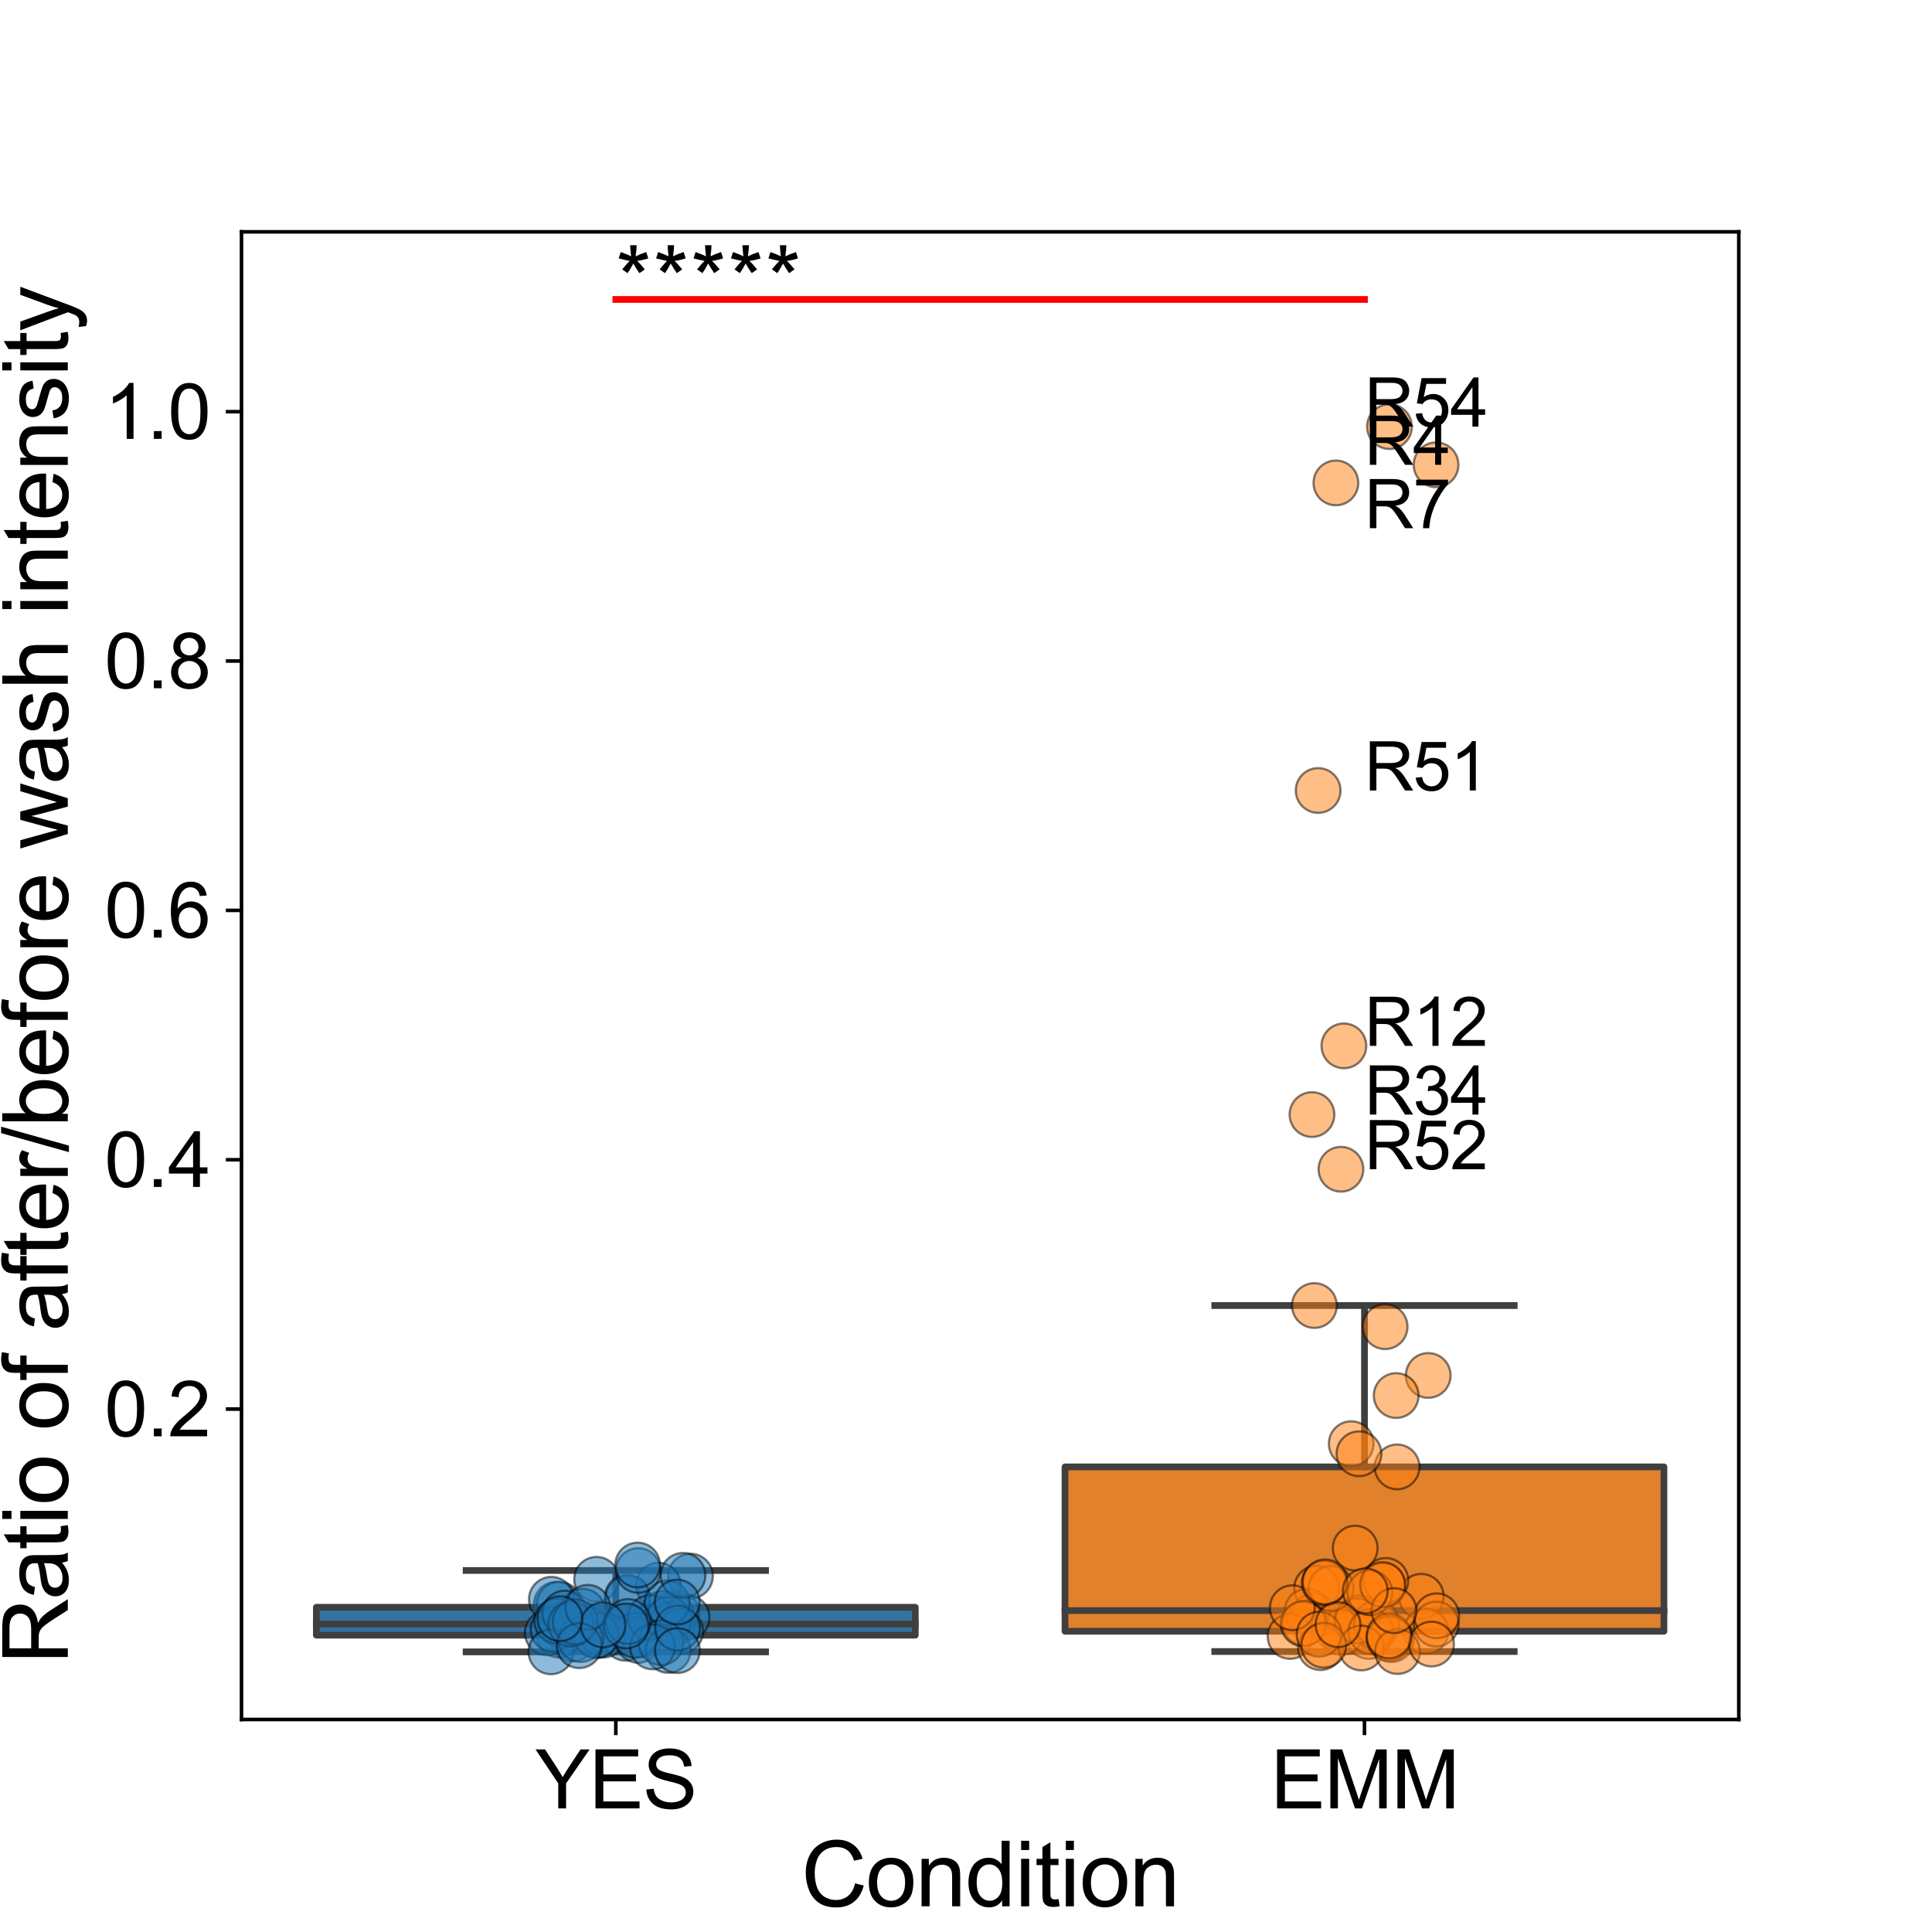 <?xml version="1.0" encoding="utf-8" standalone="no"?>
<!DOCTYPE svg PUBLIC "-//W3C//DTD SVG 1.1//EN"
  "http://www.w3.org/Graphics/SVG/1.1/DTD/svg11.dtd">
<svg height="432pt" version="1.1" viewBox="0 0 432 432" width="432pt" xmlns="http://www.w3.org/2000/svg" xmlns:xlink="http://www.w3.org/1999/xlink">
 <defs>
  <style type="text/css">*{stroke-linecap:butt;stroke-linejoin:round;}</style>
 </defs>
 <g id="figure_1">
  <g id="patch_1">
   <path d="M 0 432 
L 432 432 
L 432 0 
L 0 0 
z
" style="fill:#ffffff;"/>
  </g>
  <g id="axes_1">
   <g id="patch_2">
    <path d="M 54 384.48 
L 388.8 384.48 
L 388.8 51.84 
L 54 51.84 
z
" style="fill:#ffffff;"/>
   </g>
   <g id="patch_3">
    <path clip-path="url(#pc56e209588)" d="M 70.74 365.628 
L 204.66 365.628 
L 204.66 359.394 
L 70.74 359.394 
L 70.74 365.628 
z
" style="fill:#3274a1;stroke:#3f3f3f;stroke-linejoin:miter;stroke-width:1.5;"/>
   </g>
   <g id="patch_4">
    <path clip-path="url(#pc56e209588)" d="M 238.14 364.751 
L 372.06 364.751 
L 372.06 327.998 
L 238.14 327.998 
L 238.14 364.751 
z
" style="fill:#e1812c;stroke:#3f3f3f;stroke-linejoin:miter;stroke-width:1.5;"/>
   </g>
   <g id="matplotlib.axis_1">
    <g id="xtick_1">
     <g id="line2d_1">
      <defs>
       <path d="M 0 0 
L 0 3.5 
" id="m47ef1bc17c" style="stroke:#000000;stroke-width:0.8;"/>
      </defs>
      <g>
       <use style="stroke:#000000;stroke-width:0.8;" x="137.7" xlink:href="#m47ef1bc17c" y="384.48"/>
      </g>
     </g>
     <g id="text_1">
      <!-- YES -->
      <g transform="translate(119.69 404.364)scale(0.18 -0.18)">
       <defs>
        <path d="M 1784 0 
L 1784 1941 
L 19 4581 
L 756 4581 
L 1659 3200 
Q 1909 2813 2125 2425 
Q 2331 2784 2625 3234 
L 3513 4581 
L 4219 4581 
L 2391 1941 
L 2391 0 
L 1784 0 
z
" id="ArialMT-59" transform="scale(0.016)"/>
        <path d="M 506 0 
L 506 4581 
L 3819 4581 
L 3819 4041 
L 1113 4041 
L 1113 2638 
L 3647 2638 
L 3647 2100 
L 1113 2100 
L 1113 541 
L 3925 541 
L 3925 0 
L 506 0 
z
" id="ArialMT-45" transform="scale(0.016)"/>
        <path d="M 288 1472 
L 859 1522 
Q 900 1178 1048 958 
Q 1197 738 1509 602 
Q 1822 466 2213 466 
Q 2559 466 2825 569 
Q 3091 672 3220 851 
Q 3350 1031 3350 1244 
Q 3350 1459 3225 1620 
Q 3100 1781 2813 1891 
Q 2628 1963 1997 2114 
Q 1366 2266 1113 2400 
Q 784 2572 623 2826 
Q 463 3081 463 3397 
Q 463 3744 659 4045 
Q 856 4347 1234 4503 
Q 1613 4659 2075 4659 
Q 2584 4659 2973 4495 
Q 3363 4331 3572 4012 
Q 3781 3694 3797 3291 
L 3216 3247 
Q 3169 3681 2898 3903 
Q 2628 4125 2100 4125 
Q 1550 4125 1298 3923 
Q 1047 3722 1047 3438 
Q 1047 3191 1225 3031 
Q 1400 2872 2139 2705 
Q 2878 2538 3153 2413 
Q 3553 2228 3743 1945 
Q 3934 1663 3934 1294 
Q 3934 928 3725 604 
Q 3516 281 3123 101 
Q 2731 -78 2241 -78 
Q 1619 -78 1198 103 
Q 778 284 539 648 
Q 300 1013 288 1472 
z
" id="ArialMT-53" transform="scale(0.016)"/>
       </defs>
       <use xlink:href="#ArialMT-59"/>
       <use x="66.699" xlink:href="#ArialMT-45"/>
       <use x="133.398" xlink:href="#ArialMT-53"/>
      </g>
     </g>
    </g>
    <g id="xtick_2">
     <g id="line2d_2">
      <g>
       <use style="stroke:#000000;stroke-width:0.8;" x="305.1" xlink:href="#m47ef1bc17c" y="384.48"/>
      </g>
     </g>
     <g id="text_2">
      <!-- EMM -->
      <g transform="translate(284.103 404.364)scale(0.18 -0.18)">
       <defs>
        <path d="M 475 0 
L 475 4581 
L 1388 4581 
L 2472 1338 
Q 2622 884 2691 659 
Q 2769 909 2934 1394 
L 4031 4581 
L 4847 4581 
L 4847 0 
L 4263 0 
L 4263 3834 
L 2931 0 
L 2384 0 
L 1059 3900 
L 1059 0 
L 475 0 
z
" id="ArialMT-4d" transform="scale(0.016)"/>
       </defs>
       <use xlink:href="#ArialMT-45"/>
       <use x="66.699" xlink:href="#ArialMT-4d"/>
       <use x="150" xlink:href="#ArialMT-4d"/>
      </g>
     </g>
    </g>
    <g id="text_3">
     <!-- Condition -->
     <g transform="translate(179.152 426.257)scale(0.2 -0.2)">
      <defs>
       <path d="M 3763 1606 
L 4369 1453 
Q 4178 706 3683 314 
Q 3188 -78 2472 -78 
Q 1731 -78 1267 223 
Q 803 525 561 1097 
Q 319 1669 319 2325 
Q 319 3041 592 3573 
Q 866 4106 1370 4382 
Q 1875 4659 2481 4659 
Q 3169 4659 3637 4309 
Q 4106 3959 4291 3325 
L 3694 3184 
Q 3534 3684 3231 3912 
Q 2928 4141 2469 4141 
Q 1941 4141 1586 3887 
Q 1231 3634 1087 3207 
Q 944 2781 944 2328 
Q 944 1744 1114 1308 
Q 1284 872 1643 656 
Q 2003 441 2422 441 
Q 2931 441 3284 734 
Q 3638 1028 3763 1606 
z
" id="ArialMT-43" transform="scale(0.016)"/>
       <path d="M 213 1659 
Q 213 2581 725 3025 
Q 1153 3394 1769 3394 
Q 2453 3394 2887 2945 
Q 3322 2497 3322 1706 
Q 3322 1066 3130 698 
Q 2938 331 2570 128 
Q 2203 -75 1769 -75 
Q 1072 -75 642 372 
Q 213 819 213 1659 
z
M 791 1659 
Q 791 1022 1069 705 
Q 1347 388 1769 388 
Q 2188 388 2466 706 
Q 2744 1025 2744 1678 
Q 2744 2294 2464 2611 
Q 2184 2928 1769 2928 
Q 1347 2928 1069 2612 
Q 791 2297 791 1659 
z
" id="ArialMT-6f" transform="scale(0.016)"/>
       <path d="M 422 0 
L 422 3319 
L 928 3319 
L 928 2847 
Q 1294 3394 1984 3394 
Q 2284 3394 2536 3286 
Q 2788 3178 2913 3003 
Q 3038 2828 3088 2588 
Q 3119 2431 3119 2041 
L 3119 0 
L 2556 0 
L 2556 2019 
Q 2556 2363 2490 2533 
Q 2425 2703 2258 2804 
Q 2091 2906 1866 2906 
Q 1506 2906 1245 2678 
Q 984 2450 984 1813 
L 984 0 
L 422 0 
z
" id="ArialMT-6e" transform="scale(0.016)"/>
       <path d="M 2575 0 
L 2575 419 
Q 2259 -75 1647 -75 
Q 1250 -75 917 144 
Q 584 363 401 755 
Q 219 1147 219 1656 
Q 219 2153 384 2558 
Q 550 2963 881 3178 
Q 1213 3394 1622 3394 
Q 1922 3394 2156 3267 
Q 2391 3141 2538 2938 
L 2538 4581 
L 3097 4581 
L 3097 0 
L 2575 0 
z
M 797 1656 
Q 797 1019 1065 703 
Q 1334 388 1700 388 
Q 2069 388 2326 689 
Q 2584 991 2584 1609 
Q 2584 2291 2321 2609 
Q 2059 2928 1675 2928 
Q 1300 2928 1048 2622 
Q 797 2316 797 1656 
z
" id="ArialMT-64" transform="scale(0.016)"/>
       <path d="M 425 3934 
L 425 4581 
L 988 4581 
L 988 3934 
L 425 3934 
z
M 425 0 
L 425 3319 
L 988 3319 
L 988 0 
L 425 0 
z
" id="ArialMT-69" transform="scale(0.016)"/>
       <path d="M 1650 503 
L 1731 6 
Q 1494 -44 1306 -44 
Q 1000 -44 831 53 
Q 663 150 594 308 
Q 525 466 525 972 
L 525 2881 
L 113 2881 
L 113 3319 
L 525 3319 
L 525 4141 
L 1084 4478 
L 1084 3319 
L 1650 3319 
L 1650 2881 
L 1084 2881 
L 1084 941 
Q 1084 700 1114 631 
Q 1144 563 1211 522 
Q 1278 481 1403 481 
Q 1497 481 1650 503 
z
" id="ArialMT-74" transform="scale(0.016)"/>
      </defs>
      <use xlink:href="#ArialMT-43"/>
      <use x="72.217" xlink:href="#ArialMT-6f"/>
      <use x="127.832" xlink:href="#ArialMT-6e"/>
      <use x="183.447" xlink:href="#ArialMT-64"/>
      <use x="239.062" xlink:href="#ArialMT-69"/>
      <use x="261.279" xlink:href="#ArialMT-74"/>
      <use x="289.062" xlink:href="#ArialMT-69"/>
      <use x="311.279" xlink:href="#ArialMT-6f"/>
      <use x="366.895" xlink:href="#ArialMT-6e"/>
     </g>
    </g>
   </g>
   <g id="matplotlib.axis_2">
    <g id="ytick_1">
     <g id="line2d_3">
      <defs>
       <path d="M 0 0 
L -3.5 0 
" id="m8b0a6ae945" style="stroke:#000000;stroke-width:0.8;"/>
      </defs>
      <g>
       <use style="stroke:#000000;stroke-width:0.8;" x="54" xlink:href="#m8b0a6ae945" y="315.074"/>
      </g>
     </g>
     <g id="text_4">
      <!-- 0.2 -->
      <g transform="translate(23.37 321.158)scale(0.17 -0.17)">
       <defs>
        <path d="M 266 2259 
Q 266 3072 433 3567 
Q 600 4063 929 4331 
Q 1259 4600 1759 4600 
Q 2128 4600 2406 4451 
Q 2684 4303 2865 4023 
Q 3047 3744 3150 3342 
Q 3253 2941 3253 2259 
Q 3253 1453 3087 958 
Q 2922 463 2592 192 
Q 2263 -78 1759 -78 
Q 1097 -78 719 397 
Q 266 969 266 2259 
z
M 844 2259 
Q 844 1131 1108 757 
Q 1372 384 1759 384 
Q 2147 384 2411 759 
Q 2675 1134 2675 2259 
Q 2675 3391 2411 3762 
Q 2147 4134 1753 4134 
Q 1366 4134 1134 3806 
Q 844 3388 844 2259 
z
" id="ArialMT-30" transform="scale(0.016)"/>
        <path d="M 581 0 
L 581 641 
L 1222 641 
L 1222 0 
L 581 0 
z
" id="ArialMT-2e" transform="scale(0.016)"/>
        <path d="M 3222 541 
L 3222 0 
L 194 0 
Q 188 203 259 391 
Q 375 700 629 1000 
Q 884 1300 1366 1694 
Q 2113 2306 2375 2664 
Q 2638 3022 2638 3341 
Q 2638 3675 2398 3904 
Q 2159 4134 1775 4134 
Q 1369 4134 1125 3890 
Q 881 3647 878 3216 
L 300 3275 
Q 359 3922 746 4261 
Q 1134 4600 1788 4600 
Q 2447 4600 2831 4234 
Q 3216 3869 3216 3328 
Q 3216 3053 3103 2787 
Q 2991 2522 2730 2228 
Q 2469 1934 1863 1422 
Q 1356 997 1212 845 
Q 1069 694 975 541 
L 3222 541 
z
" id="ArialMT-32" transform="scale(0.016)"/>
       </defs>
       <use xlink:href="#ArialMT-30"/>
       <use x="55.615" xlink:href="#ArialMT-2e"/>
       <use x="83.398" xlink:href="#ArialMT-32"/>
      </g>
     </g>
    </g>
    <g id="ytick_2">
     <g id="line2d_4">
      <g>
       <use style="stroke:#000000;stroke-width:0.8;" x="54" xlink:href="#m8b0a6ae945" y="259.318"/>
      </g>
     </g>
     <g id="text_5">
      <!-- 0.4 -->
      <g transform="translate(23.37 265.402)scale(0.17 -0.17)">
       <defs>
        <path d="M 2069 0 
L 2069 1097 
L 81 1097 
L 81 1613 
L 2172 4581 
L 2631 4581 
L 2631 1613 
L 3250 1613 
L 3250 1097 
L 2631 1097 
L 2631 0 
L 2069 0 
z
M 2069 1613 
L 2069 3678 
L 634 1613 
L 2069 1613 
z
" id="ArialMT-34" transform="scale(0.016)"/>
       </defs>
       <use xlink:href="#ArialMT-30"/>
       <use x="55.615" xlink:href="#ArialMT-2e"/>
       <use x="83.398" xlink:href="#ArialMT-34"/>
      </g>
     </g>
    </g>
    <g id="ytick_3">
     <g id="line2d_5">
      <g>
       <use style="stroke:#000000;stroke-width:0.8;" x="54" xlink:href="#m8b0a6ae945" y="203.562"/>
      </g>
     </g>
     <g id="text_6">
      <!-- 0.6 -->
      <g transform="translate(23.37 209.646)scale(0.17 -0.17)">
       <defs>
        <path d="M 3184 3459 
L 2625 3416 
Q 2550 3747 2413 3897 
Q 2184 4138 1850 4138 
Q 1581 4138 1378 3988 
Q 1113 3794 959 3422 
Q 806 3050 800 2363 
Q 1003 2672 1297 2822 
Q 1591 2972 1913 2972 
Q 2475 2972 2870 2558 
Q 3266 2144 3266 1488 
Q 3266 1056 3080 686 
Q 2894 316 2569 119 
Q 2244 -78 1831 -78 
Q 1128 -78 684 439 
Q 241 956 241 2144 
Q 241 3472 731 4075 
Q 1159 4600 1884 4600 
Q 2425 4600 2770 4297 
Q 3116 3994 3184 3459 
z
M 888 1484 
Q 888 1194 1011 928 
Q 1134 663 1356 523 
Q 1578 384 1822 384 
Q 2178 384 2434 671 
Q 2691 959 2691 1453 
Q 2691 1928 2437 2201 
Q 2184 2475 1800 2475 
Q 1419 2475 1153 2201 
Q 888 1928 888 1484 
z
" id="ArialMT-36" transform="scale(0.016)"/>
       </defs>
       <use xlink:href="#ArialMT-30"/>
       <use x="55.615" xlink:href="#ArialMT-2e"/>
       <use x="83.398" xlink:href="#ArialMT-36"/>
      </g>
     </g>
    </g>
    <g id="ytick_4">
     <g id="line2d_6">
      <g>
       <use style="stroke:#000000;stroke-width:0.8;" x="54" xlink:href="#m8b0a6ae945" y="147.806"/>
      </g>
     </g>
     <g id="text_7">
      <!-- 0.8 -->
      <g transform="translate(23.37 153.89)scale(0.17 -0.17)">
       <defs>
        <path d="M 1131 2484 
Q 781 2613 612 2850 
Q 444 3088 444 3419 
Q 444 3919 803 4259 
Q 1163 4600 1759 4600 
Q 2359 4600 2725 4251 
Q 3091 3903 3091 3403 
Q 3091 3084 2923 2848 
Q 2756 2613 2416 2484 
Q 2838 2347 3058 2040 
Q 3278 1734 3278 1309 
Q 3278 722 2862 322 
Q 2447 -78 1769 -78 
Q 1091 -78 675 323 
Q 259 725 259 1325 
Q 259 1772 486 2073 
Q 713 2375 1131 2484 
z
M 1019 3438 
Q 1019 3113 1228 2906 
Q 1438 2700 1772 2700 
Q 2097 2700 2305 2904 
Q 2513 3109 2513 3406 
Q 2513 3716 2298 3927 
Q 2084 4138 1766 4138 
Q 1444 4138 1231 3931 
Q 1019 3725 1019 3438 
z
M 838 1322 
Q 838 1081 952 856 
Q 1066 631 1291 507 
Q 1516 384 1775 384 
Q 2178 384 2440 643 
Q 2703 903 2703 1303 
Q 2703 1709 2433 1975 
Q 2163 2241 1756 2241 
Q 1359 2241 1098 1978 
Q 838 1716 838 1322 
z
" id="ArialMT-38" transform="scale(0.016)"/>
       </defs>
       <use xlink:href="#ArialMT-30"/>
       <use x="55.615" xlink:href="#ArialMT-2e"/>
       <use x="83.398" xlink:href="#ArialMT-38"/>
      </g>
     </g>
    </g>
    <g id="ytick_5">
     <g id="line2d_7">
      <g>
       <use style="stroke:#000000;stroke-width:0.8;" x="54" xlink:href="#m8b0a6ae945" y="92.05"/>
      </g>
     </g>
     <g id="text_8">
      <!-- 1.0 -->
      <g transform="translate(23.37 98.134)scale(0.17 -0.17)">
       <defs>
        <path d="M 2384 0 
L 1822 0 
L 1822 3584 
Q 1619 3391 1289 3197 
Q 959 3003 697 2906 
L 697 3450 
Q 1169 3672 1522 3987 
Q 1875 4303 2022 4600 
L 2384 4600 
L 2384 0 
z
" id="ArialMT-31" transform="scale(0.016)"/>
       </defs>
       <use xlink:href="#ArialMT-31"/>
       <use x="55.615" xlink:href="#ArialMT-2e"/>
       <use x="83.398" xlink:href="#ArialMT-30"/>
      </g>
     </g>
    </g>
    <g id="text_9">
     <!-- Ratio of after/before wash intensity -->
     <g transform="translate(15.161 372.119)rotate(-90)scale(0.2 -0.2)">
      <defs>
       <path d="M 503 0 
L 503 4581 
L 2534 4581 
Q 3147 4581 3465 4457 
Q 3784 4334 3975 4021 
Q 4166 3709 4166 3331 
Q 4166 2844 3850 2509 
Q 3534 2175 2875 2084 
Q 3116 1969 3241 1856 
Q 3506 1613 3744 1247 
L 4541 0 
L 3778 0 
L 3172 953 
Q 2906 1366 2734 1584 
Q 2563 1803 2427 1890 
Q 2291 1978 2150 2013 
Q 2047 2034 1813 2034 
L 1109 2034 
L 1109 0 
L 503 0 
z
M 1109 2559 
L 2413 2559 
Q 2828 2559 3062 2645 
Q 3297 2731 3419 2920 
Q 3541 3109 3541 3331 
Q 3541 3656 3305 3865 
Q 3069 4075 2559 4075 
L 1109 4075 
L 1109 2559 
z
" id="ArialMT-52" transform="scale(0.016)"/>
       <path d="M 2588 409 
Q 2275 144 1986 34 
Q 1697 -75 1366 -75 
Q 819 -75 525 192 
Q 231 459 231 875 
Q 231 1119 342 1320 
Q 453 1522 633 1644 
Q 813 1766 1038 1828 
Q 1203 1872 1538 1913 
Q 2219 1994 2541 2106 
Q 2544 2222 2544 2253 
Q 2544 2597 2384 2738 
Q 2169 2928 1744 2928 
Q 1347 2928 1158 2789 
Q 969 2650 878 2297 
L 328 2372 
Q 403 2725 575 2942 
Q 747 3159 1072 3276 
Q 1397 3394 1825 3394 
Q 2250 3394 2515 3294 
Q 2781 3194 2906 3042 
Q 3031 2891 3081 2659 
Q 3109 2516 3109 2141 
L 3109 1391 
Q 3109 606 3145 398 
Q 3181 191 3288 0 
L 2700 0 
Q 2613 175 2588 409 
z
M 2541 1666 
Q 2234 1541 1622 1453 
Q 1275 1403 1131 1340 
Q 988 1278 909 1158 
Q 831 1038 831 891 
Q 831 666 1001 516 
Q 1172 366 1500 366 
Q 1825 366 2078 508 
Q 2331 650 2450 897 
Q 2541 1088 2541 1459 
L 2541 1666 
z
" id="ArialMT-61" transform="scale(0.016)"/>
       <path id="ArialMT-20" transform="scale(0.016)"/>
       <path d="M 556 0 
L 556 2881 
L 59 2881 
L 59 3319 
L 556 3319 
L 556 3672 
Q 556 4006 616 4169 
Q 697 4388 901 4523 
Q 1106 4659 1475 4659 
Q 1713 4659 2000 4603 
L 1916 4113 
Q 1741 4144 1584 4144 
Q 1328 4144 1222 4034 
Q 1116 3925 1116 3625 
L 1116 3319 
L 1763 3319 
L 1763 2881 
L 1116 2881 
L 1116 0 
L 556 0 
z
" id="ArialMT-66" transform="scale(0.016)"/>
       <path d="M 2694 1069 
L 3275 997 
Q 3138 488 2766 206 
Q 2394 -75 1816 -75 
Q 1088 -75 661 373 
Q 234 822 234 1631 
Q 234 2469 665 2931 
Q 1097 3394 1784 3394 
Q 2450 3394 2872 2941 
Q 3294 2488 3294 1666 
Q 3294 1616 3291 1516 
L 816 1516 
Q 847 969 1125 678 
Q 1403 388 1819 388 
Q 2128 388 2347 550 
Q 2566 713 2694 1069 
z
M 847 1978 
L 2700 1978 
Q 2663 2397 2488 2606 
Q 2219 2931 1791 2931 
Q 1403 2931 1139 2672 
Q 875 2413 847 1978 
z
" id="ArialMT-65" transform="scale(0.016)"/>
       <path d="M 416 0 
L 416 3319 
L 922 3319 
L 922 2816 
Q 1116 3169 1280 3281 
Q 1444 3394 1641 3394 
Q 1925 3394 2219 3213 
L 2025 2691 
Q 1819 2813 1613 2813 
Q 1428 2813 1281 2702 
Q 1134 2591 1072 2394 
Q 978 2094 978 1738 
L 978 0 
L 416 0 
z
" id="ArialMT-72" transform="scale(0.016)"/>
       <path d="M 0 -78 
L 1328 4659 
L 1778 4659 
L 453 -78 
L 0 -78 
z
" id="ArialMT-2f" transform="scale(0.016)"/>
       <path d="M 941 0 
L 419 0 
L 419 4581 
L 981 4581 
L 981 2947 
Q 1338 3394 1891 3394 
Q 2197 3394 2470 3270 
Q 2744 3147 2920 2923 
Q 3097 2700 3197 2384 
Q 3297 2069 3297 1709 
Q 3297 856 2875 390 
Q 2453 -75 1863 -75 
Q 1275 -75 941 416 
L 941 0 
z
M 934 1684 
Q 934 1088 1097 822 
Q 1363 388 1816 388 
Q 2184 388 2453 708 
Q 2722 1028 2722 1663 
Q 2722 2313 2464 2622 
Q 2206 2931 1841 2931 
Q 1472 2931 1203 2611 
Q 934 2291 934 1684 
z
" id="ArialMT-62" transform="scale(0.016)"/>
       <path d="M 1034 0 
L 19 3319 
L 600 3319 
L 1128 1403 
L 1325 691 
Q 1338 744 1497 1375 
L 2025 3319 
L 2603 3319 
L 3100 1394 
L 3266 759 
L 3456 1400 
L 4025 3319 
L 4572 3319 
L 3534 0 
L 2950 0 
L 2422 1988 
L 2294 2553 
L 1622 0 
L 1034 0 
z
" id="ArialMT-77" transform="scale(0.016)"/>
       <path d="M 197 991 
L 753 1078 
Q 800 744 1014 566 
Q 1228 388 1613 388 
Q 2000 388 2187 545 
Q 2375 703 2375 916 
Q 2375 1106 2209 1216 
Q 2094 1291 1634 1406 
Q 1016 1563 777 1677 
Q 538 1791 414 1992 
Q 291 2194 291 2438 
Q 291 2659 392 2848 
Q 494 3038 669 3163 
Q 800 3259 1026 3326 
Q 1253 3394 1513 3394 
Q 1903 3394 2198 3281 
Q 2494 3169 2634 2976 
Q 2775 2784 2828 2463 
L 2278 2388 
Q 2241 2644 2061 2787 
Q 1881 2931 1553 2931 
Q 1166 2931 1000 2803 
Q 834 2675 834 2503 
Q 834 2394 903 2306 
Q 972 2216 1119 2156 
Q 1203 2125 1616 2013 
Q 2213 1853 2448 1751 
Q 2684 1650 2818 1456 
Q 2953 1263 2953 975 
Q 2953 694 2789 445 
Q 2625 197 2315 61 
Q 2006 -75 1616 -75 
Q 969 -75 630 194 
Q 291 463 197 991 
z
" id="ArialMT-73" transform="scale(0.016)"/>
       <path d="M 422 0 
L 422 4581 
L 984 4581 
L 984 2938 
Q 1378 3394 1978 3394 
Q 2347 3394 2619 3248 
Q 2891 3103 3008 2847 
Q 3125 2591 3125 2103 
L 3125 0 
L 2563 0 
L 2563 2103 
Q 2563 2525 2380 2717 
Q 2197 2909 1863 2909 
Q 1613 2909 1392 2779 
Q 1172 2650 1078 2428 
Q 984 2206 984 1816 
L 984 0 
L 422 0 
z
" id="ArialMT-68" transform="scale(0.016)"/>
       <path d="M 397 -1278 
L 334 -750 
Q 519 -800 656 -800 
Q 844 -800 956 -737 
Q 1069 -675 1141 -563 
Q 1194 -478 1313 -144 
Q 1328 -97 1363 -6 
L 103 3319 
L 709 3319 
L 1400 1397 
Q 1534 1031 1641 628 
Q 1738 1016 1872 1384 
L 2581 3319 
L 3144 3319 
L 1881 -56 
Q 1678 -603 1566 -809 
Q 1416 -1088 1222 -1217 
Q 1028 -1347 759 -1347 
Q 597 -1347 397 -1278 
z
" id="ArialMT-79" transform="scale(0.016)"/>
      </defs>
      <use xlink:href="#ArialMT-52"/>
      <use x="72.217" xlink:href="#ArialMT-61"/>
      <use x="127.832" xlink:href="#ArialMT-74"/>
      <use x="155.615" xlink:href="#ArialMT-69"/>
      <use x="177.832" xlink:href="#ArialMT-6f"/>
      <use x="233.447" xlink:href="#ArialMT-20"/>
      <use x="261.23" xlink:href="#ArialMT-6f"/>
      <use x="316.846" xlink:href="#ArialMT-66"/>
      <use x="344.629" xlink:href="#ArialMT-20"/>
      <use x="372.412" xlink:href="#ArialMT-61"/>
      <use x="428.027" xlink:href="#ArialMT-66"/>
      <use x="455.811" xlink:href="#ArialMT-74"/>
      <use x="483.594" xlink:href="#ArialMT-65"/>
      <use x="539.209" xlink:href="#ArialMT-72"/>
      <use x="572.51" xlink:href="#ArialMT-2f"/>
      <use x="600.293" xlink:href="#ArialMT-62"/>
      <use x="655.908" xlink:href="#ArialMT-65"/>
      <use x="711.523" xlink:href="#ArialMT-66"/>
      <use x="739.307" xlink:href="#ArialMT-6f"/>
      <use x="794.922" xlink:href="#ArialMT-72"/>
      <use x="828.223" xlink:href="#ArialMT-65"/>
      <use x="883.838" xlink:href="#ArialMT-20"/>
      <use x="911.621" xlink:href="#ArialMT-77"/>
      <use x="983.838" xlink:href="#ArialMT-61"/>
      <use x="1039.453" xlink:href="#ArialMT-73"/>
      <use x="1089.453" xlink:href="#ArialMT-68"/>
      <use x="1145.068" xlink:href="#ArialMT-20"/>
      <use x="1172.852" xlink:href="#ArialMT-69"/>
      <use x="1195.068" xlink:href="#ArialMT-6e"/>
      <use x="1250.684" xlink:href="#ArialMT-74"/>
      <use x="1278.467" xlink:href="#ArialMT-65"/>
      <use x="1334.082" xlink:href="#ArialMT-6e"/>
      <use x="1389.697" xlink:href="#ArialMT-73"/>
      <use x="1439.697" xlink:href="#ArialMT-69"/>
      <use x="1461.914" xlink:href="#ArialMT-74"/>
      <use x="1489.697" xlink:href="#ArialMT-79"/>
     </g>
    </g>
   </g>
   <g id="line2d_8">
    <path clip-path="url(#pc56e209588)" d="M 137.7 365.628 
L 137.7 369.36 
" style="fill:none;stroke:#3f3f3f;stroke-linecap:square;stroke-width:1.5;"/>
   </g>
   <g id="line2d_9">
    <path clip-path="url(#pc56e209588)" d="M 137.7 359.394 
L 137.7 351.166 
" style="fill:none;stroke:#3f3f3f;stroke-linecap:square;stroke-width:1.5;"/>
   </g>
   <g id="line2d_10">
    <path clip-path="url(#pc56e209588)" d="M 104.22 369.36 
L 171.18 369.36 
" style="fill:none;stroke:#3f3f3f;stroke-linecap:square;stroke-width:1.5;"/>
   </g>
   <g id="line2d_11">
    <path clip-path="url(#pc56e209588)" d="M 104.22 351.166 
L 171.18 351.166 
" style="fill:none;stroke:#3f3f3f;stroke-linecap:square;stroke-width:1.5;"/>
   </g>
   <g id="line2d_12">
    <path clip-path="url(#pc56e209588)" d="M 305.1 364.751 
L 305.1 369.287 
" style="fill:none;stroke:#3f3f3f;stroke-linecap:square;stroke-width:1.5;"/>
   </g>
   <g id="line2d_13">
    <path clip-path="url(#pc56e209588)" d="M 305.1 327.998 
L 305.1 291.922 
" style="fill:none;stroke:#3f3f3f;stroke-linecap:square;stroke-width:1.5;"/>
   </g>
   <g id="line2d_14">
    <path clip-path="url(#pc56e209588)" d="M 271.62 369.287 
L 338.58 369.287 
" style="fill:none;stroke:#3f3f3f;stroke-linecap:square;stroke-width:1.5;"/>
   </g>
   <g id="line2d_15">
    <path clip-path="url(#pc56e209588)" d="M 271.62 291.922 
L 338.58 291.922 
" style="fill:none;stroke:#3f3f3f;stroke-linecap:square;stroke-width:1.5;"/>
   </g>
   <g id="line2d_16">
    <path clip-path="url(#pc56e209588)" d="M 137.7 66.96 
L 305.1 66.96 
" style="fill:none;stroke:#ff0000;stroke-linecap:square;stroke-width:1.5;"/>
   </g>
   <g id="line2d_17">
    <path clip-path="url(#pc56e209588)" d="M 70.74 363.133 
L 204.66 363.133 
" style="fill:none;stroke:#3f3f3f;stroke-linecap:square;stroke-width:1.5;"/>
   </g>
   <g id="line2d_18">
    <path clip-path="url(#pc56e209588)" d="M 238.14 360.131 
L 372.06 360.131 
" style="fill:none;stroke:#3f3f3f;stroke-linecap:square;stroke-width:1.5;"/>
   </g>
   <g id="patch_5">
    <path d="M 54 384.48 
L 54 51.84 
" style="fill:none;stroke:#000000;stroke-linecap:square;stroke-linejoin:miter;stroke-width:0.8;"/>
   </g>
   <g id="patch_6">
    <path d="M 388.8 384.48 
L 388.8 51.84 
" style="fill:none;stroke:#000000;stroke-linecap:square;stroke-linejoin:miter;stroke-width:0.8;"/>
   </g>
   <g id="patch_7">
    <path d="M 54 384.48 
L 388.8 384.48 
" style="fill:none;stroke:#000000;stroke-linecap:square;stroke-linejoin:miter;stroke-width:0.8;"/>
   </g>
   <g id="patch_8">
    <path d="M 54 51.84 
L 388.8 51.84 
" style="fill:none;stroke:#000000;stroke-linecap:square;stroke-linejoin:miter;stroke-width:0.8;"/>
   </g>
   <g id="PathCollection_1">
    <defs>
     <path d="M 0 5 
C 1.326 5 2.598 4.473 3.536 3.536 
C 4.473 2.598 5 1.326 5 -0 
C 5 -1.326 4.473 -2.598 3.536 -3.536 
C 2.598 -4.473 1.326 -5 0 -5 
C -1.326 -5 -2.598 -4.473 -3.536 -3.536 
C -4.473 -2.598 -5 -1.326 -5 0 
C -5 1.326 -4.473 2.598 -3.536 3.536 
C -2.598 4.473 -1.326 5 0 5 
z
" id="C0_0_f925b317f3"/>
    </defs>
    <g clip-path="url(#pc56e209588)">
     <use style="fill:#1f77b4;fill-opacity:0.5;stroke:#000000;stroke-opacity:0.5;stroke-width:0.5;" x="124.399" xlink:href="#C0_0_f925b317f3" y="358.704"/>
    </g>
    <g clip-path="url(#pc56e209588)">
     <use style="fill:#1f77b4;fill-opacity:0.5;stroke:#000000;stroke-opacity:0.5;stroke-width:0.5;" x="130.032" xlink:href="#C0_0_f925b317f3" y="363.133"/>
    </g>
    <g clip-path="url(#pc56e209588)">
     <use style="fill:#1f77b4;fill-opacity:0.5;stroke:#000000;stroke-opacity:0.5;stroke-width:0.5;" x="128.073" xlink:href="#C0_0_f925b317f3" y="366.507"/>
    </g>
    <g clip-path="url(#pc56e209588)">
     <use style="fill:#1f77b4;fill-opacity:0.5;stroke:#000000;stroke-opacity:0.5;stroke-width:0.5;" x="133.393" xlink:href="#C0_0_f925b317f3" y="353.132"/>
    </g>
    <g clip-path="url(#pc56e209588)">
     <use style="fill:#1f77b4;fill-opacity:0.5;stroke:#000000;stroke-opacity:0.5;stroke-width:0.5;" x="125.029" xlink:href="#C0_0_f925b317f3" y="358.714"/>
    </g>
    <g clip-path="url(#pc56e209588)">
     <use style="fill:#1f77b4;fill-opacity:0.5;stroke:#000000;stroke-opacity:0.5;stroke-width:0.5;" x="151.281" xlink:href="#C0_0_f925b317f3" y="360.628"/>
    </g>
    <g clip-path="url(#pc56e209588)">
     <use style="fill:#1f77b4;fill-opacity:0.5;stroke:#000000;stroke-opacity:0.5;stroke-width:0.5;" x="132.064" xlink:href="#C0_0_f925b317f3" y="364.629"/>
    </g>
    <g clip-path="url(#pc56e209588)">
     <use style="fill:#1f77b4;fill-opacity:0.5;stroke:#000000;stroke-opacity:0.5;stroke-width:0.5;" x="140.4" xlink:href="#C0_0_f925b317f3" y="357.395"/>
    </g>
    <g clip-path="url(#pc56e209588)">
     <use style="fill:#1f77b4;fill-opacity:0.5;stroke:#000000;stroke-opacity:0.5;stroke-width:0.5;" x="124.99" xlink:href="#C0_0_f925b317f3" y="365.618"/>
    </g>
    <g clip-path="url(#pc56e209588)">
     <use style="fill:#1f77b4;fill-opacity:0.5;stroke:#000000;stroke-opacity:0.5;stroke-width:0.5;" x="143.52" xlink:href="#C0_0_f925b317f3" y="365.557"/>
    </g>
    <g clip-path="url(#pc56e209588)">
     <use style="fill:#1f77b4;fill-opacity:0.5;stroke:#000000;stroke-opacity:0.5;stroke-width:0.5;" x="154.396" xlink:href="#C0_0_f925b317f3" y="352.42"/>
    </g>
    <g clip-path="url(#pc56e209588)">
     <use style="fill:#1f77b4;fill-opacity:0.5;stroke:#000000;stroke-opacity:0.5;stroke-width:0.5;" x="150.067" xlink:href="#C0_0_f925b317f3" y="361.113"/>
    </g>
    <g clip-path="url(#pc56e209588)">
     <use style="fill:#1f77b4;fill-opacity:0.5;stroke:#000000;stroke-opacity:0.5;stroke-width:0.5;" x="147.221" xlink:href="#C0_0_f925b317f3" y="354.435"/>
    </g>
    <g clip-path="url(#pc56e209588)">
     <use style="fill:#1f77b4;fill-opacity:0.5;stroke:#000000;stroke-opacity:0.5;stroke-width:0.5;" x="148.318" xlink:href="#C0_0_f925b317f3" y="360.753"/>
    </g>
    <g clip-path="url(#pc56e209588)">
     <use style="fill:#1f77b4;fill-opacity:0.5;stroke:#000000;stroke-opacity:0.5;stroke-width:0.5;" x="150.25" xlink:href="#C0_0_f925b317f3" y="363.276"/>
    </g>
    <g clip-path="url(#pc56e209588)">
     <use style="fill:#1f77b4;fill-opacity:0.5;stroke:#000000;stroke-opacity:0.5;stroke-width:0.5;" x="139.86" xlink:href="#C0_0_f925b317f3" y="366.328"/>
    </g>
    <g clip-path="url(#pc56e209588)">
     <use style="fill:#1f77b4;fill-opacity:0.5;stroke:#000000;stroke-opacity:0.5;stroke-width:0.5;" x="133.316" xlink:href="#C0_0_f925b317f3" y="365.628"/>
    </g>
    <g clip-path="url(#pc56e209588)">
     <use style="fill:#1f77b4;fill-opacity:0.5;stroke:#000000;stroke-opacity:0.5;stroke-width:0.5;" x="140.29" xlink:href="#C0_0_f925b317f3" y="357.092"/>
    </g>
    <g clip-path="url(#pc56e209588)">
     <use style="fill:#1f77b4;fill-opacity:0.5;stroke:#000000;stroke-opacity:0.5;stroke-width:0.5;" x="125.529" xlink:href="#C0_0_f925b317f3" y="363.394"/>
    </g>
    <g clip-path="url(#pc56e209588)">
     <use style="fill:#1f77b4;fill-opacity:0.5;stroke:#000000;stroke-opacity:0.5;stroke-width:0.5;" x="122.377" xlink:href="#C0_0_f925b317f3" y="365.108"/>
    </g>
    <g clip-path="url(#pc56e209588)">
     <use style="fill:#1f77b4;fill-opacity:0.5;stroke:#000000;stroke-opacity:0.5;stroke-width:0.5;" x="134.879" xlink:href="#C0_0_f925b317f3" y="365.628"/>
    </g>
    <g clip-path="url(#pc56e209588)">
     <use style="fill:#1f77b4;fill-opacity:0.5;stroke:#000000;stroke-opacity:0.5;stroke-width:0.5;" x="142.708" xlink:href="#C0_0_f925b317f3" y="366.8"/>
    </g>
    <g clip-path="url(#pc56e209588)">
     <use style="fill:#1f77b4;fill-opacity:0.5;stroke:#000000;stroke-opacity:0.5;stroke-width:0.5;" x="153.629" xlink:href="#C0_0_f925b317f3" y="361.647"/>
    </g>
    <g clip-path="url(#pc56e209588)">
     <use style="fill:#1f77b4;fill-opacity:0.5;stroke:#000000;stroke-opacity:0.5;stroke-width:0.5;" x="142.045" xlink:href="#C0_0_f925b317f3" y="365.646"/>
    </g>
    <g clip-path="url(#pc56e209588)">
     <use style="fill:#1f77b4;fill-opacity:0.5;stroke:#000000;stroke-opacity:0.5;stroke-width:0.5;" x="123.289" xlink:href="#C0_0_f925b317f3" y="357.598"/>
    </g>
    <g clip-path="url(#pc56e209588)">
     <use style="fill:#1f77b4;fill-opacity:0.5;stroke:#000000;stroke-opacity:0.5;stroke-width:0.5;" x="145.393" xlink:href="#C0_0_f925b317f3" y="361.684"/>
    </g>
    <g clip-path="url(#pc56e209588)">
     <use style="fill:#1f77b4;fill-opacity:0.5;stroke:#000000;stroke-opacity:0.5;stroke-width:0.5;" x="149.481" xlink:href="#C0_0_f925b317f3" y="362.103"/>
    </g>
    <g clip-path="url(#pc56e209588)">
     <use style="fill:#1f77b4;fill-opacity:0.5;stroke:#000000;stroke-opacity:0.5;stroke-width:0.5;" x="152.201" xlink:href="#C0_0_f925b317f3" y="364.763"/>
    </g>
    <g clip-path="url(#pc56e209588)">
     <use style="fill:#1f77b4;fill-opacity:0.5;stroke:#000000;stroke-opacity:0.5;stroke-width:0.5;" x="133.332" xlink:href="#C0_0_f925b317f3" y="365.75"/>
    </g>
    <g clip-path="url(#pc56e209588)">
     <use style="fill:#1f77b4;fill-opacity:0.5;stroke:#000000;stroke-opacity:0.5;stroke-width:0.5;" x="123.676" xlink:href="#C0_0_f925b317f3" y="364.341"/>
    </g>
    <g clip-path="url(#pc56e209588)">
     <use style="fill:#1f77b4;fill-opacity:0.5;stroke:#000000;stroke-opacity:0.5;stroke-width:0.5;" x="124.517" xlink:href="#C0_0_f925b317f3" y="362.493"/>
    </g>
    <g clip-path="url(#pc56e209588)">
     <use style="fill:#1f77b4;fill-opacity:0.5;stroke:#000000;stroke-opacity:0.5;stroke-width:0.5;" x="149.169" xlink:href="#C0_0_f925b317f3" y="358.391"/>
    </g>
    <g clip-path="url(#pc56e209588)">
     <use style="fill:#1f77b4;fill-opacity:0.5;stroke:#000000;stroke-opacity:0.5;stroke-width:0.5;" x="130.307" xlink:href="#C0_0_f925b317f3" y="360.269"/>
    </g>
    <g clip-path="url(#pc56e209588)">
     <use style="fill:#1f77b4;fill-opacity:0.5;stroke:#000000;stroke-opacity:0.5;stroke-width:0.5;" x="152.717" xlink:href="#C0_0_f925b317f3" y="352.244"/>
    </g>
    <g clip-path="url(#pc56e209588)">
     <use style="fill:#1f77b4;fill-opacity:0.5;stroke:#000000;stroke-opacity:0.5;stroke-width:0.5;" x="149.418" xlink:href="#C0_0_f925b317f3" y="369.04"/>
    </g>
    <g clip-path="url(#pc56e209588)">
     <use style="fill:#1f77b4;fill-opacity:0.5;stroke:#000000;stroke-opacity:0.5;stroke-width:0.5;" x="147.806" xlink:href="#C0_0_f925b317f3" y="367.295"/>
    </g>
    <g clip-path="url(#pc56e209588)">
     <use style="fill:#1f77b4;fill-opacity:0.5;stroke:#000000;stroke-opacity:0.5;stroke-width:0.5;" x="145.905" xlink:href="#C0_0_f925b317f3" y="368.249"/>
    </g>
    <g clip-path="url(#pc56e209588)">
     <use style="fill:#1f77b4;fill-opacity:0.5;stroke:#000000;stroke-opacity:0.5;stroke-width:0.5;" x="126.275" xlink:href="#C0_0_f925b317f3" y="360.688"/>
    </g>
    <g clip-path="url(#pc56e209588)">
     <use style="fill:#1f77b4;fill-opacity:0.5;stroke:#000000;stroke-opacity:0.5;stroke-width:0.5;" x="151.504" xlink:href="#C0_0_f925b317f3" y="364.044"/>
    </g>
    <g clip-path="url(#pc56e209588)">
     <use style="fill:#1f77b4;fill-opacity:0.5;stroke:#000000;stroke-opacity:0.5;stroke-width:0.5;" x="123.187" xlink:href="#C0_0_f925b317f3" y="369.36"/>
    </g>
    <g clip-path="url(#pc56e209588)">
     <use style="fill:#1f77b4;fill-opacity:0.5;stroke:#000000;stroke-opacity:0.5;stroke-width:0.5;" x="151.473" xlink:href="#C0_0_f925b317f3" y="369.078"/>
    </g>
    <g clip-path="url(#pc56e209588)">
     <use style="fill:#1f77b4;fill-opacity:0.5;stroke:#000000;stroke-opacity:0.5;stroke-width:0.5;" x="129.857" xlink:href="#C0_0_f925b317f3" y="366.613"/>
    </g>
    <g clip-path="url(#pc56e209588)">
     <use style="fill:#1f77b4;fill-opacity:0.5;stroke:#000000;stroke-opacity:0.5;stroke-width:0.5;" x="142.708" xlink:href="#C0_0_f925b317f3" y="351.166"/>
    </g>
    <g clip-path="url(#pc56e209588)">
     <use style="fill:#1f77b4;fill-opacity:0.5;stroke:#000000;stroke-opacity:0.5;stroke-width:0.5;" x="127.636" xlink:href="#C0_0_f925b317f3" y="363.144"/>
    </g>
    <g clip-path="url(#pc56e209588)">
     <use style="fill:#1f77b4;fill-opacity:0.5;stroke:#000000;stroke-opacity:0.5;stroke-width:0.5;" x="128.628" xlink:href="#C0_0_f925b317f3" y="362.64"/>
    </g>
    <g clip-path="url(#pc56e209588)">
     <use style="fill:#1f77b4;fill-opacity:0.5;stroke:#000000;stroke-opacity:0.5;stroke-width:0.5;" x="131.424" xlink:href="#C0_0_f925b317f3" y="359.394"/>
    </g>
    <g clip-path="url(#pc56e209588)">
     <use style="fill:#1f77b4;fill-opacity:0.5;stroke:#000000;stroke-opacity:0.5;stroke-width:0.5;" x="140.459" xlink:href="#C0_0_f925b317f3" y="362.558"/>
    </g>
    <g clip-path="url(#pc56e209588)">
     <use style="fill:#1f77b4;fill-opacity:0.5;stroke:#000000;stroke-opacity:0.5;stroke-width:0.5;" x="129.514" xlink:href="#C0_0_f925b317f3" y="367.983"/>
    </g>
    <g clip-path="url(#pc56e209588)">
     <use style="fill:#1f77b4;fill-opacity:0.5;stroke:#000000;stroke-opacity:0.5;stroke-width:0.5;" x="140.014" xlink:href="#C0_0_f925b317f3" y="363.563"/>
    </g>
    <g clip-path="url(#pc56e209588)">
     <use style="fill:#1f77b4;fill-opacity:0.5;stroke:#000000;stroke-opacity:0.5;stroke-width:0.5;" x="134.834" xlink:href="#C0_0_f925b317f3" y="363.326"/>
    </g>
    <g clip-path="url(#pc56e209588)">
     <use style="fill:#1f77b4;fill-opacity:0.5;stroke:#000000;stroke-opacity:0.5;stroke-width:0.5;" x="142.576" xlink:href="#C0_0_f925b317f3" y="349.938"/>
    </g>
    <g clip-path="url(#pc56e209588)">
     <use style="fill:#1f77b4;fill-opacity:0.5;stroke:#000000;stroke-opacity:0.5;stroke-width:0.5;" x="151.427" xlink:href="#C0_0_f925b317f3" y="358.226"/>
    </g>
    <g clip-path="url(#pc56e209588)">
     <use style="fill:#1f77b4;fill-opacity:0.5;stroke:#000000;stroke-opacity:0.5;stroke-width:0.5;" x="125.218" xlink:href="#C0_0_f925b317f3" y="361.944"/>
    </g>
   </g>
   <g id="PathCollection_2">
    <defs>
     <path d="M 0 5 
C 1.326 5 2.598 4.473 3.536 3.536 
C 4.473 2.598 5 1.326 5 -0 
C 5 -1.326 4.473 -2.598 3.536 -3.536 
C 2.598 -4.473 1.326 -5 0 -5 
C -1.326 -5 -2.598 -4.473 -3.536 -3.536 
C -4.473 -2.598 -5 -1.326 -5 0 
C -5 1.326 -4.473 2.598 -3.536 3.536 
C -2.598 4.473 -1.326 5 0 5 
z
" id="C1_0_9dc42ce087"/>
    </defs>
    <g clip-path="url(#pc56e209588)">
     <use style="fill:#ff7f0e;fill-opacity:0.5;stroke:#000000;stroke-opacity:0.5;stroke-width:0.5;" x="317.794" xlink:href="#C1_0_9dc42ce087" y="356.939"/>
    </g>
    <g clip-path="url(#pc56e209588)">
     <use style="fill:#ff7f0e;fill-opacity:0.5;stroke:#000000;stroke-opacity:0.5;stroke-width:0.5;" x="318.859" xlink:href="#C1_0_9dc42ce087" y="364.751"/>
    </g>
    <g clip-path="url(#pc56e209588)">
     <use style="fill:#ff7f0e;fill-opacity:0.5;stroke:#000000;stroke-opacity:0.5;stroke-width:0.5;" x="309.236" xlink:href="#C1_0_9dc42ce087" y="354.548"/>
    </g>
    <g clip-path="url(#pc56e209588)">
     <use style="fill:#ff7f0e;fill-opacity:0.5;stroke:#000000;stroke-opacity:0.5;stroke-width:0.5;" x="300.495" xlink:href="#C1_0_9dc42ce087" y="233.856"/>
    </g>
    <g clip-path="url(#pc56e209588)">
     <use style="fill:#ff7f0e;fill-opacity:0.5;stroke:#000000;stroke-opacity:0.5;stroke-width:0.5;" x="303.856" xlink:href="#C1_0_9dc42ce087" y="361.81"/>
    </g>
    <g clip-path="url(#pc56e209588)">
     <use style="fill:#ff7f0e;fill-opacity:0.5;stroke:#000000;stroke-opacity:0.5;stroke-width:0.5;" x="294.405" xlink:href="#C1_0_9dc42ce087" y="355.127"/>
    </g>
    <g clip-path="url(#pc56e209588)">
     <use style="fill:#ff7f0e;fill-opacity:0.5;stroke:#000000;stroke-opacity:0.5;stroke-width:0.5;" x="293.773" xlink:href="#C1_0_9dc42ce087" y="361.315"/>
    </g>
    <g clip-path="url(#pc56e209588)">
     <use style="fill:#ff7f0e;fill-opacity:0.5;stroke:#000000;stroke-opacity:0.5;stroke-width:0.5;" x="306.053" xlink:href="#C1_0_9dc42ce087" y="365.914"/>
    </g>
    <g clip-path="url(#pc56e209588)">
     <use style="fill:#ff7f0e;fill-opacity:0.5;stroke:#000000;stroke-opacity:0.5;stroke-width:0.5;" x="299.986" xlink:href="#C1_0_9dc42ce087" y="365.005"/>
    </g>
    <g clip-path="url(#pc56e209588)">
     <use style="fill:#ff7f0e;fill-opacity:0.5;stroke:#000000;stroke-opacity:0.5;stroke-width:0.5;" x="312.394" xlink:href="#C1_0_9dc42ce087" y="327.998"/>
    </g>
    <g clip-path="url(#pc56e209588)">
     <use style="fill:#ff7f0e;fill-opacity:0.5;stroke:#000000;stroke-opacity:0.5;stroke-width:0.5;" x="292.256" xlink:href="#C1_0_9dc42ce087" y="360.283"/>
    </g>
    <g clip-path="url(#pc56e209588)">
     <use style="fill:#ff7f0e;fill-opacity:0.5;stroke:#000000;stroke-opacity:0.5;stroke-width:0.5;" x="309.876" xlink:href="#C1_0_9dc42ce087" y="353.396"/>
    </g>
    <g clip-path="url(#pc56e209588)">
     <use style="fill:#ff7f0e;fill-opacity:0.5;stroke:#000000;stroke-opacity:0.5;stroke-width:0.5;" x="298.305" xlink:href="#C1_0_9dc42ce087" y="363.646"/>
    </g>
    <g clip-path="url(#pc56e209588)">
     <use style="fill:#ff7f0e;fill-opacity:0.5;stroke:#000000;stroke-opacity:0.5;stroke-width:0.5;" x="309.715" xlink:href="#C1_0_9dc42ce087" y="296.655"/>
    </g>
    <g clip-path="url(#pc56e209588)">
     <use style="fill:#ff7f0e;fill-opacity:0.5;stroke:#000000;stroke-opacity:0.5;stroke-width:0.5;" x="288.467" xlink:href="#C1_0_9dc42ce087" y="365.913"/>
    </g>
    <g clip-path="url(#pc56e209588)">
     <use style="fill:#ff7f0e;fill-opacity:0.5;stroke:#000000;stroke-opacity:0.5;stroke-width:0.5;" x="321.136" xlink:href="#C1_0_9dc42ce087" y="363.148"/>
    </g>
    <g clip-path="url(#pc56e209588)">
     <use style="fill:#ff7f0e;fill-opacity:0.5;stroke:#000000;stroke-opacity:0.5;stroke-width:0.5;" x="302.139" xlink:href="#C1_0_9dc42ce087" y="322.806"/>
    </g>
    <g clip-path="url(#pc56e209588)">
     <use style="fill:#ff7f0e;fill-opacity:0.5;stroke:#000000;stroke-opacity:0.5;stroke-width:0.5;" x="291.686" xlink:href="#C1_0_9dc42ce087" y="362.932"/>
    </g>
    <g clip-path="url(#pc56e209588)">
     <use style="fill:#ff7f0e;fill-opacity:0.5;stroke:#000000;stroke-opacity:0.5;stroke-width:0.5;" x="307.787" xlink:href="#C1_0_9dc42ce087" y="363.75"/>
    </g>
    <g clip-path="url(#pc56e209588)">
     <use style="fill:#ff7f0e;fill-opacity:0.5;stroke:#000000;stroke-opacity:0.5;stroke-width:0.5;" x="303.427" xlink:href="#C1_0_9dc42ce087" y="362.429"/>
    </g>
    <g clip-path="url(#pc56e209588)">
     <use style="fill:#ff7f0e;fill-opacity:0.5;stroke:#000000;stroke-opacity:0.5;stroke-width:0.5;" x="295.268" xlink:href="#C1_0_9dc42ce087" y="368.417"/>
    </g>
    <g clip-path="url(#pc56e209588)">
     <use style="fill:#ff7f0e;fill-opacity:0.5;stroke:#000000;stroke-opacity:0.5;stroke-width:0.5;" x="297.614" xlink:href="#C1_0_9dc42ce087" y="355.173"/>
    </g>
    <g clip-path="url(#pc56e209588)">
     <use style="fill:#ff7f0e;fill-opacity:0.5;stroke:#000000;stroke-opacity:0.5;stroke-width:0.5;" x="291.4" xlink:href="#C1_0_9dc42ce087" y="363.091"/>
    </g>
    <g clip-path="url(#pc56e209588)">
     <use style="fill:#ff7f0e;fill-opacity:0.5;stroke:#000000;stroke-opacity:0.5;stroke-width:0.5;" x="311.122" xlink:href="#C1_0_9dc42ce087" y="366.639"/>
    </g>
    <g clip-path="url(#pc56e209588)">
     <use style="fill:#ff7f0e;fill-opacity:0.5;stroke:#000000;stroke-opacity:0.5;stroke-width:0.5;" x="307.776" xlink:href="#C1_0_9dc42ce087" y="362.931"/>
    </g>
    <g clip-path="url(#pc56e209588)">
     <use style="fill:#ff7f0e;fill-opacity:0.5;stroke:#000000;stroke-opacity:0.5;stroke-width:0.5;" x="306.554" xlink:href="#C1_0_9dc42ce087" y="364.847"/>
    </g>
    <g clip-path="url(#pc56e209588)">
     <use style="fill:#ff7f0e;fill-opacity:0.5;stroke:#000000;stroke-opacity:0.5;stroke-width:0.5;" x="304.386" xlink:href="#C1_0_9dc42ce087" y="368.496"/>
    </g>
    <g clip-path="url(#pc56e209588)">
     <use style="fill:#ff7f0e;fill-opacity:0.5;stroke:#000000;stroke-opacity:0.5;stroke-width:0.5;" x="293.36" xlink:href="#C1_0_9dc42ce087" y="249.22"/>
    </g>
    <g clip-path="url(#pc56e209588)">
     <use style="fill:#ff7f0e;fill-opacity:0.5;stroke:#000000;stroke-opacity:0.5;stroke-width:0.5;" x="288.965" xlink:href="#C1_0_9dc42ce087" y="359.493"/>
    </g>
    <g clip-path="url(#pc56e209588)">
     <use style="fill:#ff7f0e;fill-opacity:0.5;stroke:#000000;stroke-opacity:0.5;stroke-width:0.5;" x="319.351" xlink:href="#C1_0_9dc42ce087" y="307.554"/>
    </g>
    <g clip-path="url(#pc56e209588)">
     <use style="fill:#ff7f0e;fill-opacity:0.5;stroke:#000000;stroke-opacity:0.5;stroke-width:0.5;" x="294.955" xlink:href="#C1_0_9dc42ce087" y="365.411"/>
    </g>
    <g clip-path="url(#pc56e209588)">
     <use style="fill:#ff7f0e;fill-opacity:0.5;stroke:#000000;stroke-opacity:0.5;stroke-width:0.5;" x="310.638" xlink:href="#C1_0_9dc42ce087" y="366.356"/>
    </g>
    <g clip-path="url(#pc56e209588)">
     <use style="fill:#ff7f0e;fill-opacity:0.5;stroke:#000000;stroke-opacity:0.5;stroke-width:0.5;" x="312.187" xlink:href="#C1_0_9dc42ce087" y="312.05"/>
    </g>
    <g clip-path="url(#pc56e209588)">
     <use style="fill:#ff7f0e;fill-opacity:0.5;stroke:#000000;stroke-opacity:0.5;stroke-width:0.5;" x="321.105" xlink:href="#C1_0_9dc42ce087" y="103.931"/>
    </g>
    <g clip-path="url(#pc56e209588)">
     <use style="fill:#ff7f0e;fill-opacity:0.5;stroke:#000000;stroke-opacity:0.5;stroke-width:0.5;" x="296.129" xlink:href="#C1_0_9dc42ce087" y="353.962"/>
    </g>
    <g clip-path="url(#pc56e209588)">
     <use style="fill:#ff7f0e;fill-opacity:0.5;stroke:#000000;stroke-opacity:0.5;stroke-width:0.5;" x="312.498" xlink:href="#C1_0_9dc42ce087" y="369.287"/>
    </g>
    <g clip-path="url(#pc56e209588)">
     <use style="fill:#ff7f0e;fill-opacity:0.5;stroke:#000000;stroke-opacity:0.5;stroke-width:0.5;" x="296.297" xlink:href="#C1_0_9dc42ce087" y="353.705"/>
    </g>
    <g clip-path="url(#pc56e209588)">
     <use style="fill:#ff7f0e;fill-opacity:0.5;stroke:#000000;stroke-opacity:0.5;stroke-width:0.5;" x="306.325" xlink:href="#C1_0_9dc42ce087" y="356.133"/>
    </g>
    <g clip-path="url(#pc56e209588)">
     <use style="fill:#ff7f0e;fill-opacity:0.5;stroke:#000000;stroke-opacity:0.5;stroke-width:0.5;" x="321.239" xlink:href="#C1_0_9dc42ce087" y="361.3"/>
    </g>
    <g clip-path="url(#pc56e209588)">
     <use style="fill:#ff7f0e;fill-opacity:0.5;stroke:#000000;stroke-opacity:0.5;stroke-width:0.5;" x="320.095" xlink:href="#C1_0_9dc42ce087" y="367.614"/>
    </g>
    <g clip-path="url(#pc56e209588)">
     <use style="fill:#ff7f0e;fill-opacity:0.5;stroke:#000000;stroke-opacity:0.5;stroke-width:0.5;" x="303.871" xlink:href="#C1_0_9dc42ce087" y="325.064"/>
    </g>
    <g clip-path="url(#pc56e209588)">
     <use style="fill:#ff7f0e;fill-opacity:0.5;stroke:#000000;stroke-opacity:0.5;stroke-width:0.5;" x="295.987" xlink:href="#C1_0_9dc42ce087" y="367.887"/>
    </g>
    <g clip-path="url(#pc56e209588)">
     <use style="fill:#ff7f0e;fill-opacity:0.5;stroke:#000000;stroke-opacity:0.5;stroke-width:0.5;" x="303.021" xlink:href="#C1_0_9dc42ce087" y="346.162"/>
    </g>
    <g clip-path="url(#pc56e209588)">
     <use style="fill:#ff7f0e;fill-opacity:0.5;stroke:#000000;stroke-opacity:0.5;stroke-width:0.5;" x="309.154" xlink:href="#C1_0_9dc42ce087" y="354.326"/>
    </g>
    <g clip-path="url(#pc56e209588)">
     <use style="fill:#ff7f0e;fill-opacity:0.5;stroke:#000000;stroke-opacity:0.5;stroke-width:0.5;" x="293.905" xlink:href="#C1_0_9dc42ce087" y="291.922"/>
    </g>
    <g clip-path="url(#pc56e209588)">
     <use style="fill:#ff7f0e;fill-opacity:0.5;stroke:#000000;stroke-opacity:0.5;stroke-width:0.5;" x="294.742" xlink:href="#C1_0_9dc42ce087" y="176.753"/>
    </g>
    <g clip-path="url(#pc56e209588)">
     <use style="fill:#ff7f0e;fill-opacity:0.5;stroke:#000000;stroke-opacity:0.5;stroke-width:0.5;" x="299.838" xlink:href="#C1_0_9dc42ce087" y="261.444"/>
    </g>
    <g clip-path="url(#pc56e209588)">
     <use style="fill:#ff7f0e;fill-opacity:0.5;stroke:#000000;stroke-opacity:0.5;stroke-width:0.5;" x="310.579" xlink:href="#C1_0_9dc42ce087" y="365.803"/>
    </g>
    <g clip-path="url(#pc56e209588)">
     <use style="fill:#ff7f0e;fill-opacity:0.5;stroke:#000000;stroke-opacity:0.5;stroke-width:0.5;" x="310.691" xlink:href="#C1_0_9dc42ce087" y="95.387"/>
    </g>
    <g clip-path="url(#pc56e209588)">
     <use style="fill:#ff7f0e;fill-opacity:0.5;stroke:#000000;stroke-opacity:0.5;stroke-width:0.5;" x="311.695" xlink:href="#C1_0_9dc42ce087" y="360.131"/>
    </g>
    <g clip-path="url(#pc56e209588)">
     <use style="fill:#ff7f0e;fill-opacity:0.5;stroke:#000000;stroke-opacity:0.5;stroke-width:0.5;" x="298.711" xlink:href="#C1_0_9dc42ce087" y="107.977"/>
    </g>
    <g clip-path="url(#pc56e209588)">
     <use style="fill:#ff7f0e;fill-opacity:0.5;stroke:#000000;stroke-opacity:0.5;stroke-width:0.5;" x="305.277" xlink:href="#C1_0_9dc42ce087" y="355.716"/>
    </g>
    <g clip-path="url(#pc56e209588)">
     <use style="fill:#ff7f0e;fill-opacity:0.5;stroke:#000000;stroke-opacity:0.5;stroke-width:0.5;" x="299.179" xlink:href="#C1_0_9dc42ce087" y="363.279"/>
    </g>
   </g>
   <g id="text_10">
    <!-- * -->
    <g transform="translate(137.7 69.748)scale(0.2 -0.2)">
     <defs>
      <path d="M 200 3741 
L 344 4184 
Q 841 4009 1066 3881 
Q 1006 4447 1003 4659 
L 1456 4659 
Q 1447 4350 1384 3884 
Q 1706 4047 2122 4184 
L 2266 3741 
Q 1869 3609 1488 3566 
Q 1678 3400 2025 2975 
L 1650 2709 
Q 1469 2956 1222 3381 
Q 991 2941 816 2709 
L 447 2975 
Q 809 3422 966 3566 
Q 563 3644 200 3741 
z
" id="ArialMT-2a" transform="scale(0.016)"/>
     </defs>
     <use xlink:href="#ArialMT-2a"/>
    </g>
   </g>
   <g id="text_11">
    <!-- * -->
    <g transform="translate(146.07 69.748)scale(0.2 -0.2)">
     <use xlink:href="#ArialMT-2a"/>
    </g>
   </g>
   <g id="text_12">
    <!-- * -->
    <g transform="translate(154.44 69.748)scale(0.2 -0.2)">
     <use xlink:href="#ArialMT-2a"/>
    </g>
   </g>
   <g id="text_13">
    <!-- * -->
    <g transform="translate(162.81 69.748)scale(0.2 -0.2)">
     <use xlink:href="#ArialMT-2a"/>
    </g>
   </g>
   <g id="text_14">
    <!-- * -->
    <g transform="translate(171.18 69.748)scale(0.2 -0.2)">
     <use xlink:href="#ArialMT-2a"/>
    </g>
   </g>
   <g id="text_15">
    <!-- R12 -->
    <g transform="translate(305.1 233.856)scale(0.15 -0.15)">
     <use xlink:href="#ArialMT-52"/>
     <use x="72.217" xlink:href="#ArialMT-31"/>
     <use x="127.832" xlink:href="#ArialMT-32"/>
    </g>
   </g>
   <g id="text_16">
    <!-- R34 -->
    <g transform="translate(305.1 249.22)scale(0.15 -0.15)">
     <defs>
      <path d="M 269 1209 
L 831 1284 
Q 928 806 1161 595 
Q 1394 384 1728 384 
Q 2125 384 2398 659 
Q 2672 934 2672 1341 
Q 2672 1728 2419 1979 
Q 2166 2231 1775 2231 
Q 1616 2231 1378 2169 
L 1441 2663 
Q 1497 2656 1531 2656 
Q 1891 2656 2178 2843 
Q 2466 3031 2466 3422 
Q 2466 3731 2256 3934 
Q 2047 4138 1716 4138 
Q 1388 4138 1169 3931 
Q 950 3725 888 3313 
L 325 3413 
Q 428 3978 793 4289 
Q 1159 4600 1703 4600 
Q 2078 4600 2393 4439 
Q 2709 4278 2876 4000 
Q 3044 3722 3044 3409 
Q 3044 3113 2884 2869 
Q 2725 2625 2413 2481 
Q 2819 2388 3044 2092 
Q 3269 1797 3269 1353 
Q 3269 753 2831 336 
Q 2394 -81 1725 -81 
Q 1122 -81 723 278 
Q 325 638 269 1209 
z
" id="ArialMT-33" transform="scale(0.016)"/>
     </defs>
     <use xlink:href="#ArialMT-52"/>
     <use x="72.217" xlink:href="#ArialMT-33"/>
     <use x="127.832" xlink:href="#ArialMT-34"/>
    </g>
   </g>
   <g id="text_17">
    <!-- R4 -->
    <g transform="translate(305.1 103.931)scale(0.15 -0.15)">
     <use xlink:href="#ArialMT-52"/>
     <use x="72.217" xlink:href="#ArialMT-34"/>
    </g>
   </g>
   <g id="text_18">
    <!-- R51 -->
    <g transform="translate(305.1 176.753)scale(0.15 -0.15)">
     <defs>
      <path d="M 266 1200 
L 856 1250 
Q 922 819 1161 601 
Q 1400 384 1738 384 
Q 2144 384 2425 690 
Q 2706 997 2706 1503 
Q 2706 1984 2436 2262 
Q 2166 2541 1728 2541 
Q 1456 2541 1237 2417 
Q 1019 2294 894 2097 
L 366 2166 
L 809 4519 
L 3088 4519 
L 3088 3981 
L 1259 3981 
L 1013 2750 
Q 1425 3038 1878 3038 
Q 2478 3038 2890 2622 
Q 3303 2206 3303 1553 
Q 3303 931 2941 478 
Q 2500 -78 1738 -78 
Q 1113 -78 717 272 
Q 322 622 266 1200 
z
" id="ArialMT-35" transform="scale(0.016)"/>
     </defs>
     <use xlink:href="#ArialMT-52"/>
     <use x="72.217" xlink:href="#ArialMT-35"/>
     <use x="127.832" xlink:href="#ArialMT-31"/>
    </g>
   </g>
   <g id="text_19">
    <!-- R52 -->
    <g transform="translate(305.1 261.444)scale(0.15 -0.15)">
     <use xlink:href="#ArialMT-52"/>
     <use x="72.217" xlink:href="#ArialMT-35"/>
     <use x="127.832" xlink:href="#ArialMT-32"/>
    </g>
   </g>
   <g id="text_20">
    <!-- R54 -->
    <g transform="translate(305.1 95.387)scale(0.15 -0.15)">
     <use xlink:href="#ArialMT-52"/>
     <use x="72.217" xlink:href="#ArialMT-35"/>
     <use x="127.832" xlink:href="#ArialMT-34"/>
    </g>
   </g>
   <g id="text_21">
    <!-- R7 -->
    <g transform="translate(305.1 118.103)scale(0.15 -0.15)">
     <defs>
      <path d="M 303 3981 
L 303 4522 
L 3269 4522 
L 3269 4084 
Q 2831 3619 2401 2847 
Q 1972 2075 1738 1259 
Q 1569 684 1522 0 
L 944 0 
Q 953 541 1156 1306 
Q 1359 2072 1739 2783 
Q 2119 3494 2547 3981 
L 303 3981 
z
" id="ArialMT-37" transform="scale(0.016)"/>
     </defs>
     <use xlink:href="#ArialMT-52"/>
     <use x="72.217" xlink:href="#ArialMT-37"/>
    </g>
   </g>
  </g>
 </g>
 <defs>
  <clipPath id="pc56e209588">
   <rect height="332.64" width="334.8" x="54" y="51.84"/>
  </clipPath>
 </defs>
</svg>

